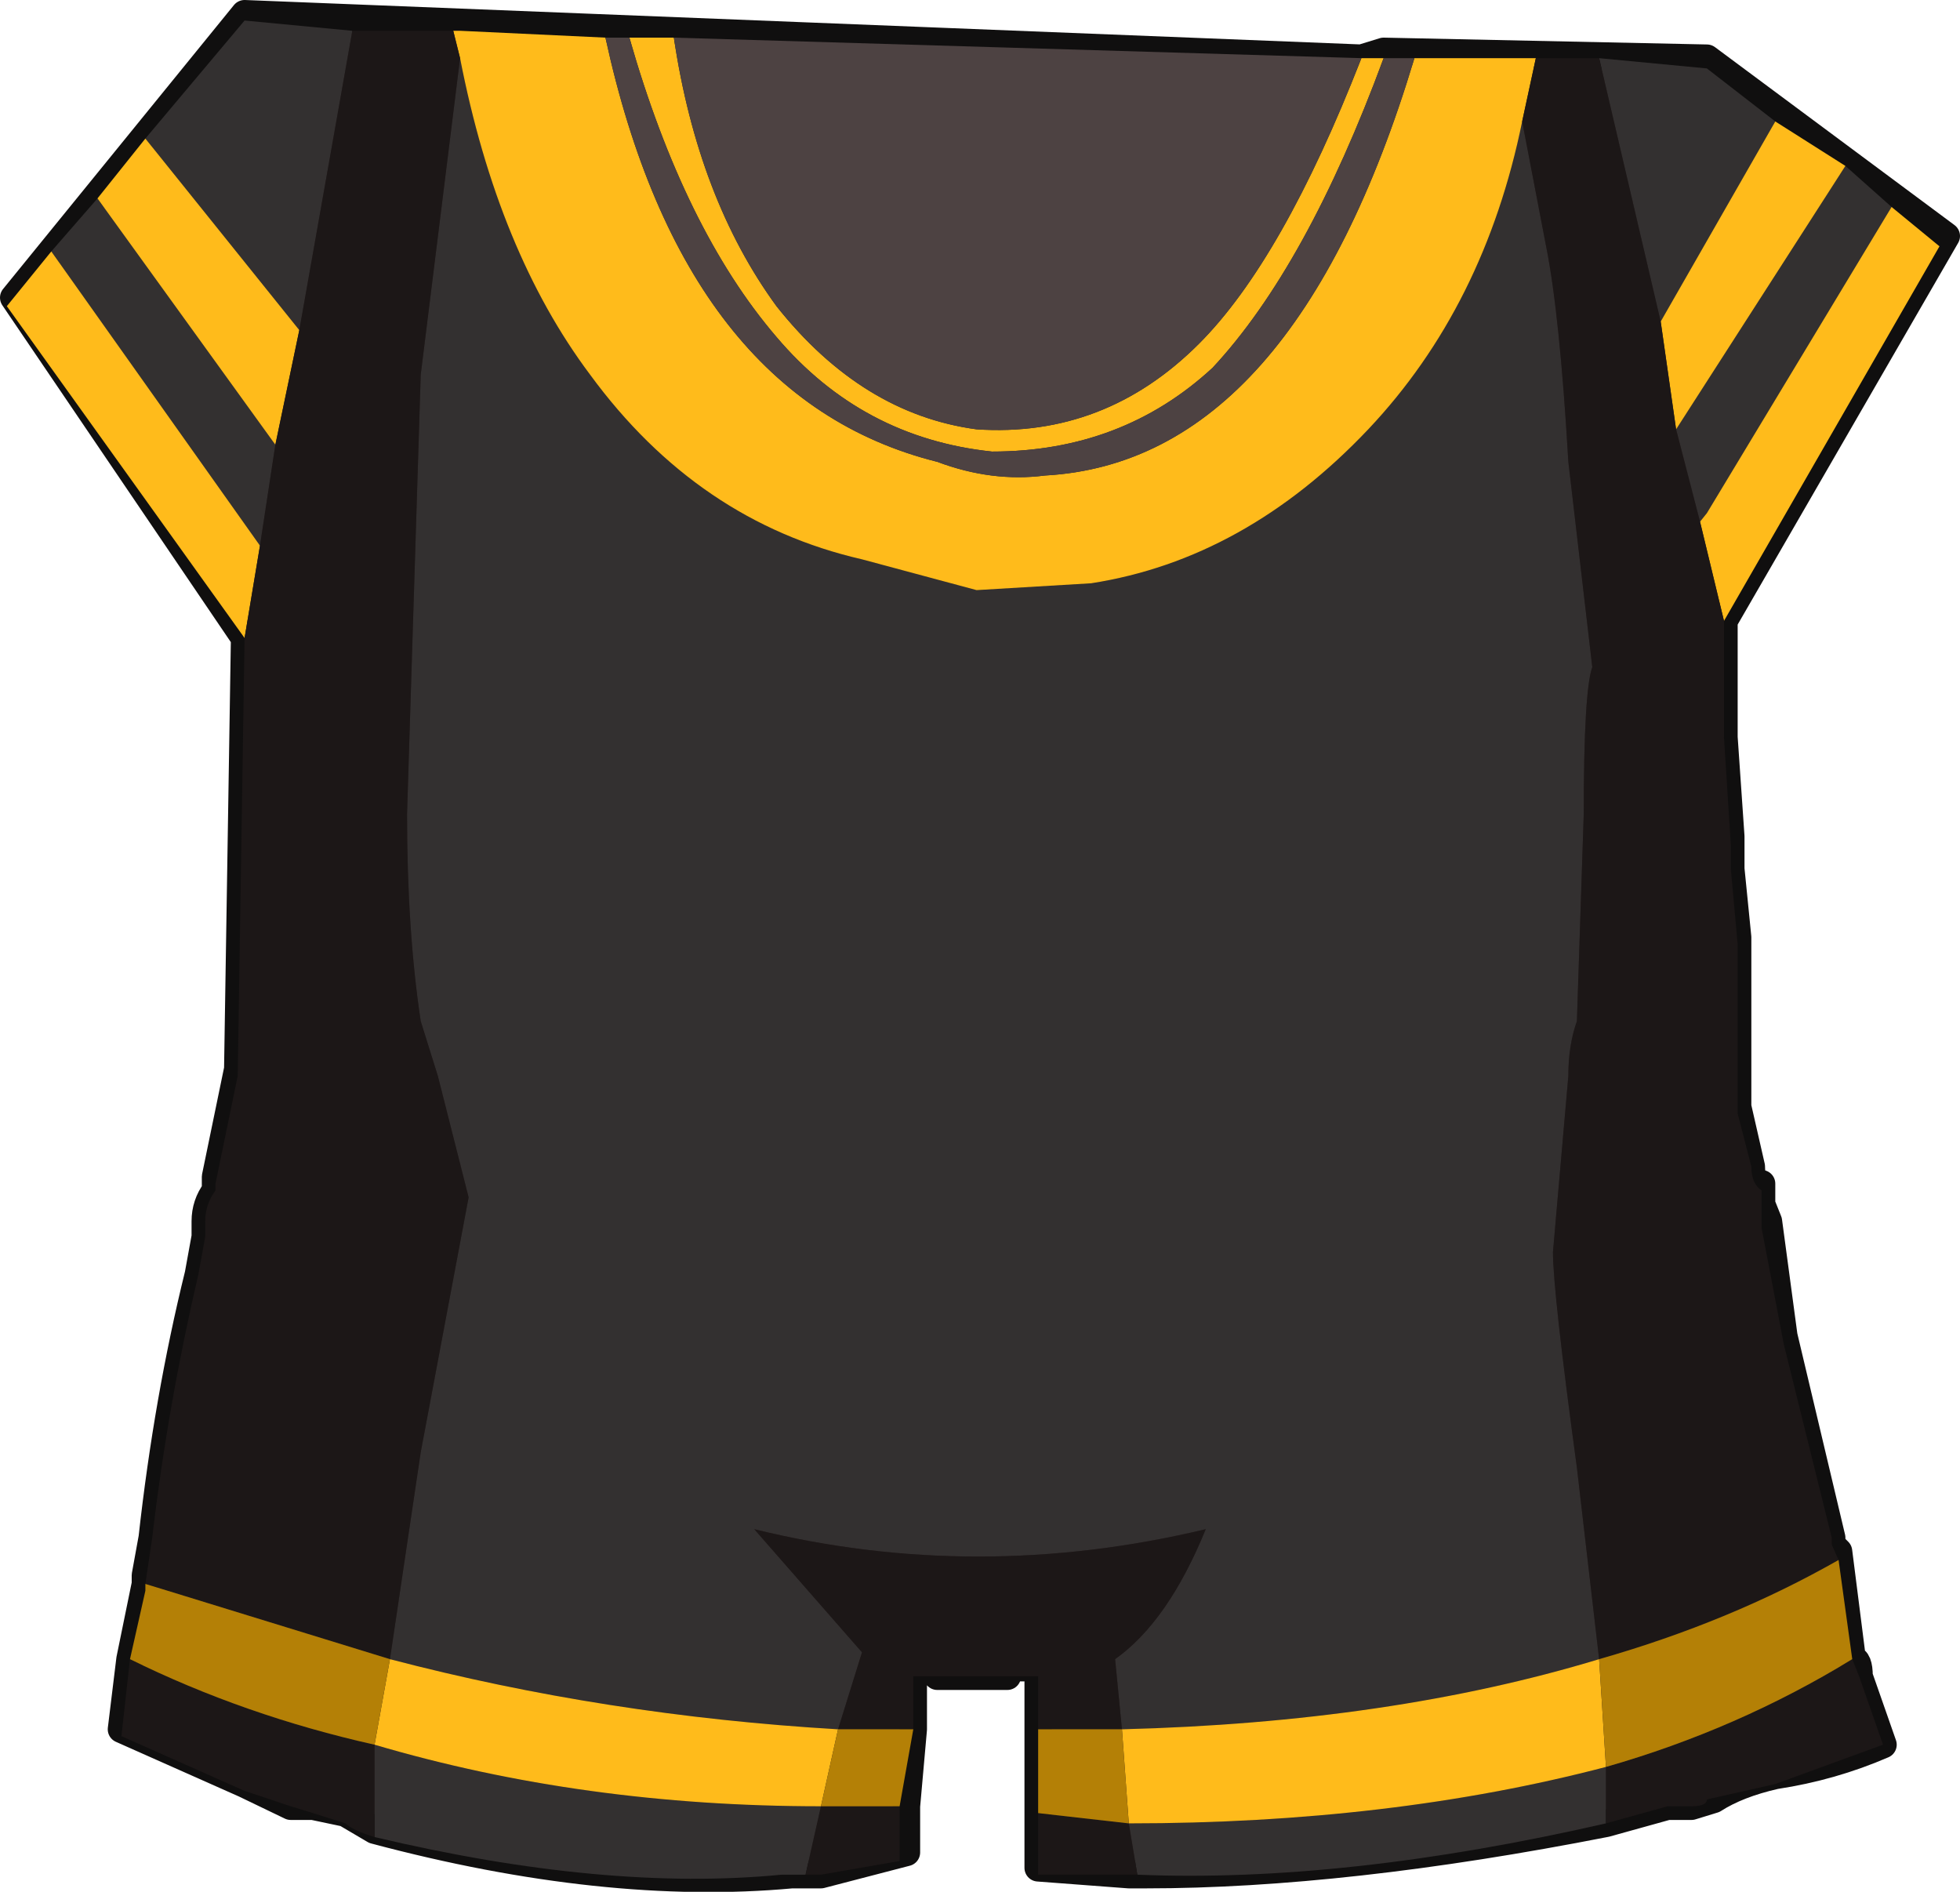<?xml version="1.0" encoding="UTF-8" standalone="no"?>
<svg xmlns:xlink="http://www.w3.org/1999/xlink" height="55.3px" width="57.3px" xmlns="http://www.w3.org/2000/svg">
  <g transform="matrix(1.0, 0.0, 0.0, 1.0, -7.1, -8.4)">
    <path d="M46.9 10.1 L47.55 9.9 57.0 10.1 64.0 15.3 57.5 26.55 57.5 26.8 57.5 29.95 57.7 32.85 57.7 33.1 57.7 33.8 57.9 35.8 57.9 36.7 57.9 37.3 57.9 38.0 57.9 38.7 57.9 39.15 57.9 40.75 58.3 42.5 Q58.3 43.0 58.6 43.0 L58.6 43.6 58.8 44.1 59.25 47.45 60.65 53.35 60.65 53.55 60.85 53.75 61.25 56.9 Q61.45 56.9 61.45 57.4 L62.15 59.4 Q60.65 60.05 59.0 60.3 57.9 60.55 57.2 61.0 L56.55 61.2 55.85 61.2 54.05 61.7 Q46.4 63.2 40.6 63.2 L40.1 63.2 37.45 63.0 37.45 61.2 37.45 58.95 37.45 57.15 36.55 57.15 36.55 57.4 34.5 57.4 34.5 57.15 33.8 57.15 33.8 58.95 33.6 61.2 33.6 62.55 31.1 63.2 30.65 63.2 30.25 63.2 Q24.8 63.7 18.05 61.9 L17.2 61.4 16.25 61.2 15.6 61.2 14.25 60.55 10.65 58.95 10.9 56.9 11.35 54.7 11.35 54.45 11.55 53.35 Q12.0 49.3 12.9 45.65 L13.1 44.55 13.1 44.1 Q13.1 43.6 13.4 43.2 L13.4 42.8 14.05 39.65 14.25 27.05 7.5 17.1 14.25 8.8 46.9 10.1" fill="#2c2323" fill-rule="evenodd" stroke="none"/>
    <path d="M46.9 10.1 L14.25 8.8 7.5 17.1 14.25 27.05 14.05 39.65 13.4 42.8 13.4 43.2 Q13.1 43.6 13.1 44.1 L13.1 44.55 12.9 45.65 Q12.0 49.3 11.55 53.35 L11.35 54.45 11.35 54.7 10.9 56.9 10.65 58.95 14.25 60.55 15.6 61.2 16.25 61.2 17.2 61.4 18.05 61.9 Q24.8 63.7 30.25 63.2 L30.65 63.2 31.1 63.2 33.6 62.55 33.6 61.2 33.8 58.95 33.8 57.15 34.5 57.15 34.5 57.4 36.55 57.4 36.55 57.15 37.45 57.15 37.45 58.95 37.45 61.2 37.45 63.0 40.1 63.2 40.6 63.2 Q46.4 63.2 54.05 61.7 L55.85 61.2 56.55 61.2 57.2 61.0 Q57.9 60.55 59.0 60.3 60.65 60.05 62.15 59.4 L61.45 57.4 Q61.45 56.9 61.25 56.9 L60.85 53.75 60.65 53.55 60.65 53.35 59.25 47.45 58.8 44.1 58.6 43.6 58.6 43.0 Q58.3 43.0 58.3 42.5 L57.9 40.75 57.9 39.15 57.9 38.7 57.9 38.0 57.9 37.3 57.9 36.7 57.9 35.8 57.7 33.8 57.7 33.1 57.7 32.85 57.5 29.95 57.5 26.8 57.5 26.55 64.0 15.3 57.0 10.1 47.55 9.9 46.9 10.1 Z" fill="none" stroke="#100f0f" stroke-linecap="round" stroke-linejoin="round" stroke-width="0.8"/>
    <path d="M61.05 13.25 L62.4 14.45 57.0 23.4 56.8 23.65 56.1 20.95 61.05 13.25 M54.05 61.7 Q46.4 63.45 40.35 63.2 L40.1 61.7 Q47.75 61.7 54.05 60.05 L54.05 61.7 M30.65 63.2 L29.95 63.2 Q24.8 63.7 18.05 62.1 L18.05 60.3 18.05 59.4 Q24.15 61.2 31.1 61.2 L30.65 63.2 M8.6 15.75 L9.95 14.2 15.15 21.4 14.7 24.35 8.6 15.75 M11.35 12.45 L14.25 9.0 17.4 9.3 15.85 18.05 11.35 12.45 M53.85 10.1 L57.0 10.4 59.0 11.95 55.65 17.8 53.85 10.1 M51.6 11.95 L52.3 15.6 Q52.7 17.6 52.95 21.9 L53.65 27.9 Q53.4 28.6 53.4 32.2 L53.2 38.25 Q52.95 38.95 52.95 39.85 L52.5 45.0 Q52.5 46.15 53.2 51.3 L53.85 56.9 Q47.75 58.75 39.9 58.95 L39.7 56.9 Q41.25 55.8 42.35 53.1 35.65 54.7 29.15 53.1 L32.3 56.7 31.6 58.95 Q24.8 58.55 18.5 56.9 L19.4 50.85 20.8 43.4 19.9 39.85 19.4 38.25 Q19.0 35.6 19.0 32.2 L19.4 19.35 20.55 10.1 Q21.65 15.75 24.35 19.35 27.5 23.65 32.3 24.75 L35.65 25.65 39.0 25.45 Q43.5 24.75 47.1 20.95 50.5 17.35 51.6 11.95" fill="#333030" fill-rule="evenodd" stroke="none"/>
    <path d="M62.4 14.45 L63.8 15.6 57.5 26.55 56.8 23.65 57.0 23.4 62.4 14.45 M14.25 27.05 L7.3 17.35 8.6 15.75 14.7 24.35 14.25 27.05 M9.95 14.2 L11.35 12.45 15.85 18.05 15.15 21.4 9.95 14.2 M20.35 9.3 L20.55 9.3 24.8 9.5 Q27.1 20.05 34.5 21.9 36.1 22.5 37.65 22.3 44.9 21.9 48.45 10.1 L51.4 10.1 52.0 10.1 51.6 11.95 Q50.5 17.35 47.1 20.95 43.5 24.75 39.0 25.45 L35.65 25.65 32.3 24.75 Q27.5 23.65 24.35 19.35 21.65 15.75 20.55 10.1 L20.35 9.3 M25.5 9.5 L26.8 9.5 Q27.5 14.2 29.8 17.35 32.3 20.5 35.65 20.95 39.4 21.2 42.15 18.45 44.6 16.0 46.9 10.1 L47.55 10.1 Q45.3 16.2 42.55 19.15 39.9 21.6 36.1 21.6 32.3 21.2 29.8 18.25 27.1 15.1 25.5 9.5 M59.0 11.95 L61.05 13.25 56.1 20.95 55.65 17.8 59.0 11.95 M18.5 56.9 Q24.8 58.55 31.6 58.95 L31.1 61.2 Q24.15 61.2 18.05 59.4 L18.5 56.9 M39.9 58.95 Q47.75 58.75 53.85 56.9 L54.05 60.05 Q47.75 61.7 40.1 61.7 L39.9 58.95" fill="#ffbb1b" fill-rule="evenodd" stroke="none"/>
    <path d="M57.5 26.55 L57.5 26.8 57.5 29.95 57.7 33.1 57.7 33.35 57.7 33.8 57.9 36.0 57.9 36.95 57.9 37.3 57.9 38.25 57.9 38.95 57.9 39.35 57.9 40.95 58.3 42.5 Q58.3 43.0 58.6 43.2 L58.6 43.6 58.6 44.3 59.25 47.7 60.65 53.35 60.65 53.55 60.85 54.0 Q57.7 55.8 53.85 56.9 L53.2 51.3 Q52.5 46.15 52.5 45.0 L52.95 39.85 Q52.95 38.95 53.2 38.25 L53.4 32.2 Q53.4 28.6 53.65 27.9 L52.95 21.9 Q52.7 17.6 52.3 15.6 L51.6 11.95 52.0 10.1 53.85 10.1 55.65 17.8 56.1 20.95 56.8 23.65 57.5 26.55 M61.25 56.9 L61.45 57.4 62.15 59.4 59.0 60.55 57.0 61.0 Q57.0 61.2 56.55 61.2 L55.85 61.2 54.05 61.7 54.05 60.05 Q57.9 58.95 61.25 56.9 M40.35 63.2 L39.9 63.2 37.45 63.2 37.45 61.4 40.1 61.7 40.35 63.2 M37.45 58.95 L37.45 57.4 33.8 57.4 33.8 58.95 31.6 58.95 32.3 56.7 29.15 53.1 Q35.65 54.7 42.35 53.1 41.25 55.8 39.7 56.9 L39.9 58.95 37.45 58.95 M33.4 61.2 L33.4 62.8 31.1 63.2 30.65 63.2 31.1 61.2 33.4 61.2 M18.05 62.1 Q17.4 61.9 17.2 61.7 L16.25 61.4 15.6 61.2 14.25 60.75 10.65 59.15 10.9 56.9 Q14.25 58.55 18.05 59.4 L18.05 60.3 18.05 62.1 M11.35 54.7 L11.55 53.35 Q12.0 49.5 12.9 45.65 L13.1 44.55 13.1 44.1 Q13.1 43.6 13.4 43.2 L13.4 43.0 14.05 39.85 14.25 27.05 14.7 24.35 15.15 21.4 15.85 18.05 17.4 9.3 20.35 9.3 20.55 10.1 19.4 19.35 19.0 32.2 Q19.0 35.6 19.4 38.25 L19.9 39.85 20.8 43.4 19.4 50.85 18.5 56.9 11.35 54.7" fill="#1c1717" fill-rule="evenodd" stroke="none"/>
    <path d="M24.8 9.5 L25.5 9.5 Q27.1 15.1 29.8 18.25 32.3 21.2 36.1 21.6 39.9 21.6 42.55 19.15 45.3 16.2 47.55 10.1 L48.45 10.1 Q44.9 21.9 37.65 22.3 36.1 22.5 34.5 21.9 27.1 20.05 24.8 9.5 M26.8 9.5 L46.9 10.1 Q44.6 16.0 42.15 18.45 39.4 21.2 35.65 20.95 32.3 20.5 29.8 17.35 27.5 14.2 26.8 9.5" fill="#4d4242" fill-rule="evenodd" stroke="none"/>
    <path d="M60.85 54.0 L61.25 56.9 Q57.9 58.95 54.05 60.05 L53.85 56.9 Q57.7 55.8 60.85 54.0 M37.45 61.4 L37.45 58.95 39.9 58.95 40.1 61.7 37.45 61.4 M33.8 58.95 L33.4 61.2 31.1 61.2 31.6 58.95 33.8 58.95 M10.9 56.9 L11.35 54.9 11.35 54.7 18.5 56.9 18.05 59.4 Q14.25 58.55 10.9 56.9" fill="#b48006" fill-rule="evenodd" stroke="none"/>
  </g>
</svg>
